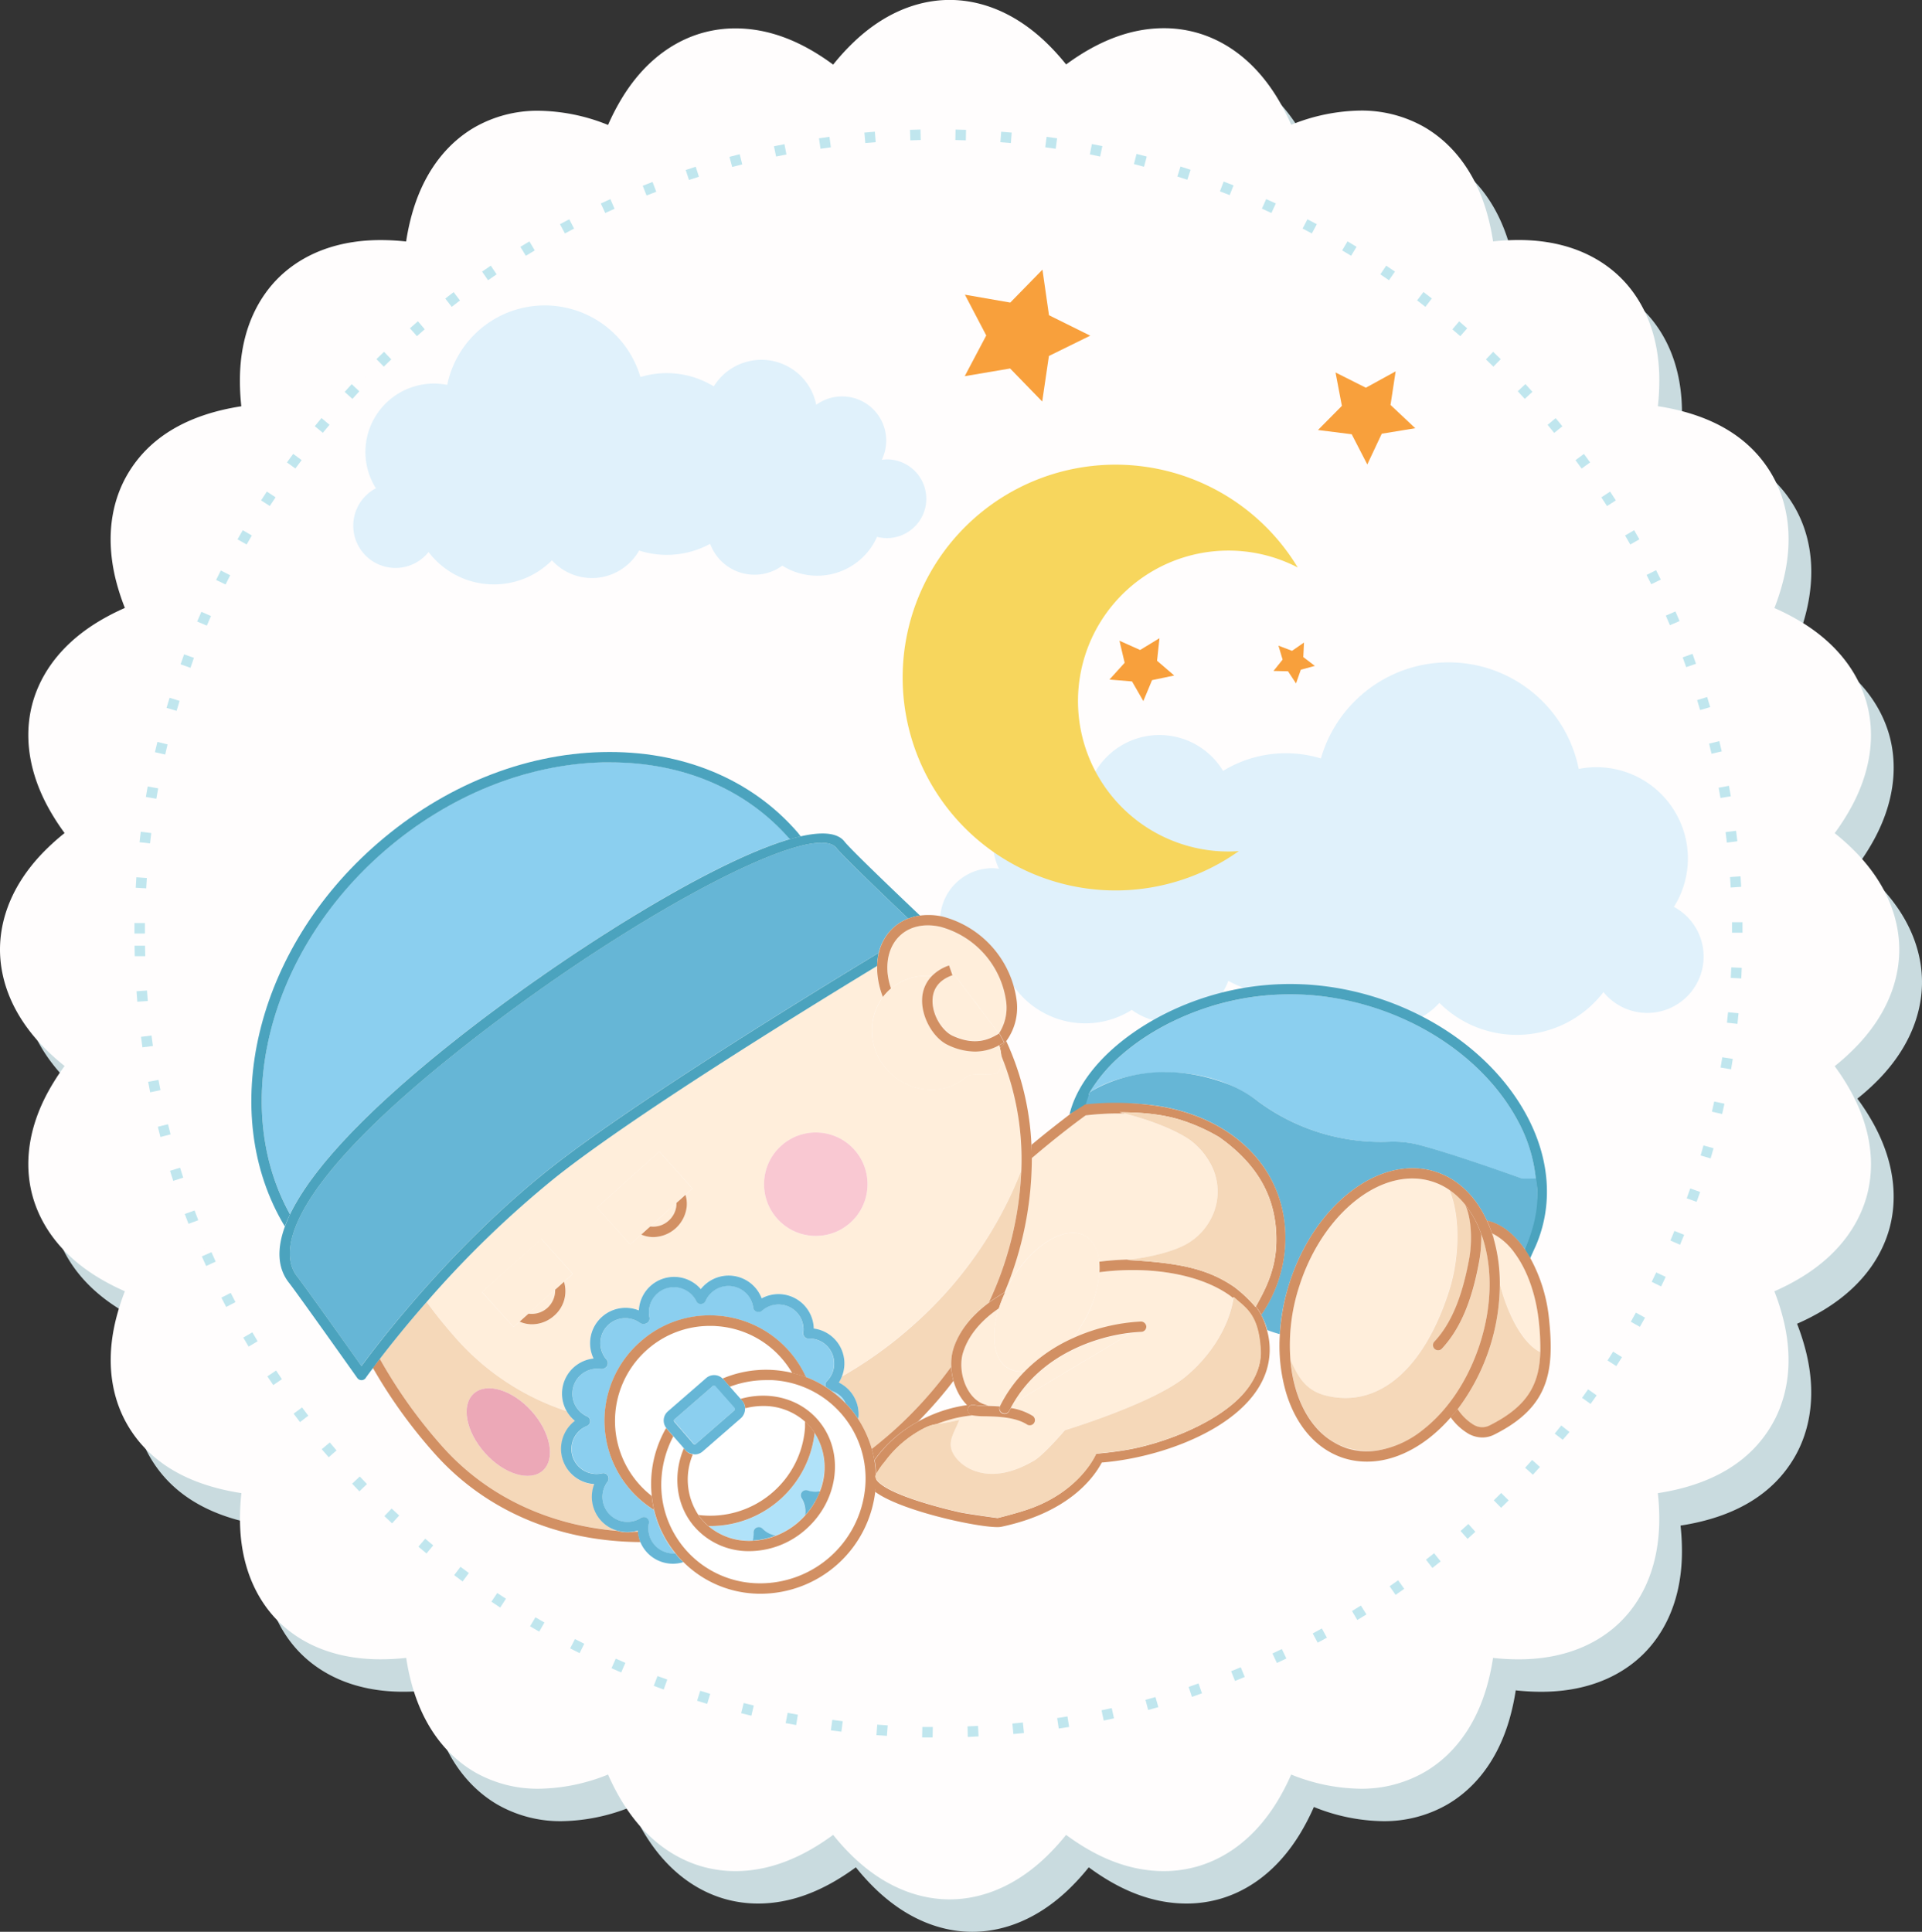 <svg xmlns="http://www.w3.org/2000/svg" viewBox="0 0 549.91 552.71">
  <rect x="0" y="0" width="549.91" height="552.71" fill="#333333" stroke="none"/>
  <defs>
    <style>
      .cls-1 {
        isolation: isolate;
      }

      .cls-2 {
        fill: #c9dbdf;
        mix-blend-mode: multiply;
      }

      .cls-3 {
        fill: #fffdfd;
      }

      .cls-4 {
        fill: #c0e6ee;
      }

      .cls-5 {
        fill: #e0f1fb;
      }

      .cls-6 {
        fill: #f7d65d;
      }

      .cls-7 {
        fill: #f8a03c;
      }

      .cls-8 {
        fill: none;
      }

      .cls-9 {
        fill: #8bcfef;
      }

      .cls-10 {
        fill: #4ba3be;
      }

      .cls-11 {
        fill: #66b6d6;
      }

      .cls-12 {
        fill: #ffeedb;
      }

      .cls-13 {
        fill: #d29063;
      }

      .cls-14 {
        fill: #f5d8b9;
      }

      .cls-15 {
        fill: #eca8b7;
      }

      .cls-16 {
        fill: #f9c8d2;
      }

      .cls-17 {
        fill: #b0e2f9;
      }

      .cls-18 {
        fill: #fff;
      }
    </style>
  </defs>
  <title>badge</title>
  <g class="cls-1">
    <g id="objects">
      <g id="_Group_" data-name="&lt;Group&gt;">
        <path id="_Path_" data-name="&lt;Path&gt;" class="cls-2" d="M663.17,360.39c9.84-10.4,11.91-20.6,11.91-27.33s-2.07-16.92-11.91-27.32a65.38,65.38,0,0,0-6.57-6,65.44,65.44,0,0,0,4.79-7.51c6.81-12.59,6.17-23,4.43-29.48s-6.38-15.81-18.57-23.31a65.43,65.43,0,0,0-7.9-4.11,65.47,65.47,0,0,0,2.68-8.49c3.32-13.93,0-23.79-3.35-29.62C632.52,186.55,621.56,180,606,177.57a65.44,65.44,0,0,0,.39-8.89c-0.39-14.31-6.15-23-10.9-27.74-5-5-14.12-10.92-29.36-10.92a67,67,0,0,0-7.28.41,65.42,65.42,0,0,0-1.92-8.7c-4.09-13.72-11.89-20.61-17.71-24A36.2,36.2,0,0,0,520.87,93a54.5,54.5,0,0,0-19.76,4.06,65.4,65.4,0,0,0-4.1-7.88c-7.5-12.2-16.82-16.83-23.31-18.57a34.8,34.8,0,0,0-9-1.18c-9.27,0-18.53,3.42-28,10.37a65.34,65.34,0,0,0-6-6.55c-10.4-9.84-20.6-11.91-27.32-11.91S386.45,63.42,376,73.26a65.42,65.42,0,0,0-6,6.55c-9.47-7-18.73-10.37-28-10.37a34.81,34.81,0,0,0-9,1.18c-6.5,1.74-15.81,6.38-23.31,18.57a65.41,65.41,0,0,0-4.1,7.88A54.5,54.5,0,0,0,285.87,93a36.2,36.2,0,0,0-18.36,4.74c-5.82,3.36-13.62,10.25-17.71,24a65.39,65.39,0,0,0-1.92,8.69,67,67,0,0,0-7.28-.41c-15.24,0-24.38,5.94-29.36,10.92-4.75,4.75-10.51,13.43-10.9,27.74a65.46,65.46,0,0,0,.39,8.89c-15.56,2.4-26.52,9-32.67,19.64-3.36,5.82-6.67,15.69-3.35,29.62a65.44,65.44,0,0,0,2.68,8.49,65.47,65.47,0,0,0-7.9,4.11c-12.2,7.5-16.83,16.82-18.57,23.31s-2.38,16.88,4.43,29.48a65.44,65.44,0,0,0,4.79,7.51,65.39,65.39,0,0,0-6.57,6c-9.84,10.4-11.91,20.6-11.91,27.32s2.07,16.92,11.91,27.33a65.45,65.45,0,0,0,6.57,6,65.39,65.39,0,0,0-4.79,7.51c-6.81,12.59-6.17,23-4.43,29.48s6.38,15.81,18.57,23.31a65.45,65.45,0,0,0,7.9,4.11,65.47,65.47,0,0,0-2.68,8.49c-3.32,13.93,0,23.8,3.35,29.62,6.15,10.66,17.11,17.24,32.67,19.64a65.45,65.45,0,0,0-.39,8.89c0.4,14.31,6.15,23,10.9,27.74,5,5,14.12,10.92,29.36,10.92a67.08,67.08,0,0,0,7.28-.41,65.41,65.41,0,0,0,1.92,8.7c4.09,13.72,11.89,20.61,17.71,24a36.2,36.2,0,0,0,18.36,4.74,54.5,54.5,0,0,0,19.76-4.06,65.38,65.38,0,0,0,4.1,7.88c7.5,12.2,16.82,16.83,23.31,18.57a34.8,34.8,0,0,0,9,1.18c9.27,0,18.53-3.42,28-10.37a65.42,65.42,0,0,0,6,6.55c10.4,9.84,20.6,11.91,27.32,11.91s16.92-2.07,27.32-11.91a65.35,65.35,0,0,0,6-6.55c9.47,7,18.73,10.37,28,10.37a34.8,34.8,0,0,0,9-1.18c6.5-1.74,15.81-6.38,23.31-18.57a65.37,65.37,0,0,0,4.1-7.88,54.5,54.5,0,0,0,19.76,4.06,36.21,36.21,0,0,0,18.36-4.74c5.82-3.36,13.62-10.25,17.71-24a65.42,65.42,0,0,0,1.92-8.69,67,67,0,0,0,7.28.41c15.24,0,24.38-5.94,29.36-10.92,4.76-4.76,10.51-13.43,10.9-27.74a65.43,65.43,0,0,0-.39-8.89c15.56-2.4,26.52-9,32.67-19.64,3.36-5.82,6.67-15.69,3.35-29.62a65.45,65.45,0,0,0-2.68-8.49,65.45,65.45,0,0,0,7.9-4.11c12.2-7.5,16.83-16.82,18.58-23.31s2.38-16.88-4.43-29.48a65.43,65.43,0,0,0-4.79-7.51A65.42,65.42,0,0,0,663.17,360.39Z" transform="translate(-125.17 -52.06)"/>
        <path id="_Path_2" data-name="&lt;Path&gt;" class="cls-3" d="M656.67,351.09c9.84-10.4,11.91-20.6,11.91-27.33s-2.07-16.92-11.91-27.32a65.4,65.4,0,0,0-6.57-6,65.44,65.44,0,0,0,4.79-7.51c6.81-12.59,6.17-23,4.43-29.48s-6.38-15.81-18.57-23.31a65.45,65.45,0,0,0-7.9-4.11,65.46,65.46,0,0,0,2.68-8.49c3.32-13.93,0-23.79-3.35-29.62-6.16-10.66-17.11-17.24-32.67-19.64a65.44,65.44,0,0,0,.39-8.89c-0.39-14.31-6.15-23-10.9-27.74-5-5-14.12-10.92-29.36-10.92a67,67,0,0,0-7.28.41,65.42,65.42,0,0,0-1.92-8.7c-4.09-13.72-11.89-20.61-17.71-24a36.2,36.2,0,0,0-18.36-4.74,54.5,54.5,0,0,0-19.76,4.06,65.39,65.39,0,0,0-4.1-7.88c-7.5-12.2-16.82-16.83-23.31-18.57a34.79,34.79,0,0,0-9-1.18c-9.27,0-18.53,3.42-28,10.37a65.35,65.35,0,0,0-6-6.55c-10.4-9.84-20.6-11.91-27.32-11.91S379.95,54.12,369.55,64a65.42,65.42,0,0,0-6,6.55c-9.47-7-18.73-10.37-28-10.37a34.81,34.81,0,0,0-9,1.18c-6.5,1.74-15.81,6.38-23.31,18.57a65.41,65.41,0,0,0-4.1,7.88,54.5,54.5,0,0,0-19.76-4.06A36.2,36.2,0,0,0,261,88.46c-5.82,3.36-13.62,10.25-17.71,24a65.39,65.39,0,0,0-1.92,8.7,67,67,0,0,0-7.28-.41c-15.24,0-24.38,5.94-29.36,10.92-4.75,4.75-10.51,13.43-10.9,27.74a65.46,65.46,0,0,0,.39,8.89c-15.56,2.4-26.52,9-32.67,19.64-3.36,5.82-6.67,15.69-3.35,29.62A65.42,65.42,0,0,0,160.9,226a65.49,65.49,0,0,0-7.9,4.11c-12.2,7.5-16.83,16.82-18.57,23.31s-2.38,16.88,4.43,29.48a65.46,65.46,0,0,0,4.79,7.51,65.4,65.4,0,0,0-6.57,6c-9.84,10.4-11.91,20.6-11.91,27.32s2.07,16.92,11.91,27.33a65.45,65.45,0,0,0,6.57,6,65.4,65.4,0,0,0-4.79,7.51c-6.81,12.59-6.17,23-4.43,29.48S140.8,409.9,153,417.4a65.45,65.45,0,0,0,7.9,4.11,65.46,65.46,0,0,0-2.68,8.49c-3.32,13.93,0,23.8,3.35,29.62,6.15,10.66,17.11,17.24,32.67,19.64a65.44,65.44,0,0,0-.39,8.89c0.4,14.31,6.15,23,10.9,27.74,5,5,14.12,10.92,29.36,10.92a67.11,67.11,0,0,0,7.28-.41,65.41,65.41,0,0,0,1.92,8.7c4.09,13.72,11.89,20.61,17.71,24a36.2,36.2,0,0,0,18.36,4.74,54.5,54.5,0,0,0,19.76-4.06,65.38,65.38,0,0,0,4.1,7.88c7.5,12.2,16.82,16.83,23.31,18.57a34.8,34.8,0,0,0,9,1.18c9.27,0,18.53-3.42,28-10.37a65.42,65.42,0,0,0,6,6.55c10.4,9.84,20.6,11.91,27.32,11.91s16.92-2.07,27.32-11.91a65.35,65.35,0,0,0,6-6.55c9.47,7,18.73,10.37,28,10.37a34.8,34.8,0,0,0,9-1.18c6.5-1.74,15.81-6.38,23.31-18.57a65.37,65.37,0,0,0,4.1-7.88,54.5,54.5,0,0,0,19.76,4.06,36.21,36.21,0,0,0,18.36-4.74c5.82-3.36,13.62-10.25,17.71-24a65.42,65.42,0,0,0,1.92-8.69,67,67,0,0,0,7.28.41c15.24,0,24.38-5.94,29.36-10.92,4.76-4.76,10.51-13.43,10.9-27.74a65.43,65.43,0,0,0-.39-8.89c15.56-2.4,26.52-9,32.67-19.64,3.36-5.82,6.67-15.69,3.35-29.62a65.46,65.46,0,0,0-2.68-8.49,65.45,65.45,0,0,0,7.9-4.11c12.2-7.5,16.83-16.82,18.58-23.31s2.38-16.88-4.43-29.48a65.42,65.42,0,0,0-4.79-7.51A65.41,65.41,0,0,0,656.67,351.09Z" transform="translate(-125.17 -52.06)"/>
        <g id="_Group_2" data-name="&lt;Group&gt;">
          <circle id="_Path_3" data-name="&lt;Path&gt;" class="cls-3" cx="268.51" cy="267.08" r="228.54"/>
          <path id="_Compound_Path_" data-name="&lt;Compound Path&gt;" class="cls-4" d="M392,549.17l-3,0,0.06-3,3,0Zm10.06-.14L402,546l3-.13,0.15,3Zm-23.13-.32-3-.21,0.23-3,3,0.21Zm36.18-.52-0.28-3,3-.29,0.31,3Zm-49.21-.67-3-.38,0.4-3,3,0.38Zm62.19-.9-0.45-3,2.94-.46,0.48,3Zm-75.13-1-3-.55,0.56-2.95,2.93,0.54Zm88-1.28-0.62-2.94,2.91-.63,0.65,2.93Zm-100.81-1.39-2.93-.72,0.73-2.91,2.89,0.71Zm113.53-1.65-0.78-2.9,2.87-.79,0.82,2.89Zm-126.17-1.74-2.89-.89,0.9-2.86,2.85,0.88Zm138.69-2-0.95-2.85,2.82-1,1,2.83Zm-151.14-2.1-2.84-1.06,1.07-2.8,2.8,1ZM478.52,533l-1.11-2.79,2.76-1.12,1.14,2.77ZM302.9,530.57l-2.77-1.21,1.22-2.74,2.74,1.2Zm187.61-2.71-1.27-2.72,2.68-1.27,1.3,2.7ZM291,525.05l-2.7-1.37,1.38-2.67,2.66,1.35Zm211.18-3-1.42-2.64,2.61-1.42,1.45,2.63Zm-222.73-3.16-2.62-1.52,1.53-2.58,2.58,1.5Zm234.06-3.33L512,513l2.53-1.57,1.6,2.54ZM268.29,512l-2.52-1.67,1.67-2.49,2.49,1.64Zm256.18-3.62-1.71-2.47,2.44-1.71,1.74,2.44Zm-266.94-3.84-2.42-1.81,1.81-2.39,2.39,1.78ZM535,500.67l-1.84-2.37,2.33-1.84,1.87,2.34ZM247.2,496.53l-2.31-1.94,1.94-2.29,2.29,1.92Zm297.86-4.18-2-2.26,2.23-2,2,2.23Q546.21,491.35,545.07,492.35Zm-307.71-4.44-2.2-2.07,2.07-2.17,2.17,2Zm317.31-4.45-2.1-2.14,2.12-2.1,2.13,2.12ZM228,478.75l-2.08-2.19,2.19-2.05,2.05,2.16ZM563.75,474l-2.22-2q1-1.1,2-2.22l2.24,2Zm-344.53-5q-1-1.14-2-2.3l2.3-1.93q1,1.14,1.93,2.27Zm353.07-5L570,462.24q0.94-1.16,1.87-2.33l2.35,1.86ZM211,458.94q-0.92-1.2-1.82-2.41l2.41-1.79q0.89,1.19,1.79,2.37Zm369.27-5.19L577.82,452q0.87-1.21,1.73-2.43l2.45,1.73Q581.13,452.52,580.25,453.74Zm-376.92-5.4q-0.85-1.25-1.68-2.5l2.5-1.66q0.82,1.24,1.66,2.47Zm384.29-5.42-2.53-1.62q0.8-1.26,1.59-2.53l2.55,1.58Q588.43,441.64,587.61,442.92Zm-391.33-5.58q-0.77-1.29-1.53-2.59l2.59-1.51q0.75,1.28,1.51,2.56Zm398.07-5.65-2.62-1.47q0.73-1.3,1.45-2.61l2.63,1.44Q595.1,430.37,594.35,431.69ZM189.89,426q-0.7-1.33-1.38-2.67l2.67-1.36q0.67,1.32,1.36,2.64Zm410.55-5.87-2.7-1.32q0.66-1.34,1.3-2.69l2.71,1.28Q601.11,418.73,600.45,420.09Zm-416.29-5.85q-0.62-1.37-1.23-2.75l2.75-1.21q0.6,1.36,1.21,2.71Zm421.71-6.08L603.1,407q0.58-1.38,1.14-2.76l2.78,1.12Q606.45,406.76,605.87,408.15ZM179.1,402.21q-0.54-1.41-1.07-2.82l2.81-1q0.52,1.4,1.06,2.79Zm431.5-6.29-2.83-1q0.5-1.41,1-2.83l2.84,1Q611.1,394.49,610.59,395.92Zm-435.87-6q-0.46-1.44-.91-2.88l2.87-.88q0.44,1.43.9,2.84Zm439.89-6.42-2.88-.84q0.42-1.43.81-2.87l2.89,0.8Q615,382,614.61,383.46Zm-443.55-6.13q-0.38-1.46-.74-2.93l2.91-.72q0.36,1.45.73,2.89ZM617.9,370.8l-2.92-.67q0.33-1.45.65-2.91l2.93,0.63Q618.23,369.32,617.9,370.8Zm-449.77-6.22q-0.3-1.48-.57-3l2.95-.55q0.27,1.47.57,2.93ZM620.46,358l-3-.5q0.25-1.47.48-2.94l3,0.46Q620.71,356.48,620.46,358Zm-454.54-6.29q-0.21-1.49-.4-3l3-.38q0.19,1.48.4,3ZM622.28,345l-3-.33q0.17-1.48.31-3l3,0.29Q622.45,343.52,622.28,345Zm-457.82-6.33q-0.13-1.5-.23-3l3-.21q0.11,1.49.23,3ZM623.37,332l-3-.16q0.08-1.49.14-3l3,0.13Q623.45,330.48,623.37,332Zm-459.64-6.36q0-1.5-.06-3l3,0q0,1.49.06,3Zm2.91-6.49h-3q0-1.51,0-3l3,0Q166.64,317.65,166.64,319.14Zm457.08-.23h-3q0-1.49,0-3l3,0Q623.72,317.4,623.72,318.91ZM167,306.23l-3-.17q0.09-1.51.19-3l3,0.21Q167.08,304.74,167,306.23ZM620.35,306q-0.08-1.49-.19-3l3-.21q0.11,1.5.19,3ZM168.09,293.37l-3-.34q0.17-1.5.36-3l3,0.38Q168.25,291.89,168.09,293.37Zm451.16-.23q-0.17-1.48-.36-3l3-.38q0.19,1.5.36,3ZM169.9,280.59l-3-.51q0.25-1.49.53-3l3,0.54Q170.15,279.12,169.9,280.59Zm447.52-.22q-0.25-1.47-.52-2.93l2.95-.55q0.28,1.48.53,3Zm-445-12.43-2.92-.67q0.34-1.47.7-2.94l2.91,0.71Q172.77,266.48,172.44,267.93Zm442.44-.22q-0.34-1.45-.69-2.9l2.91-.72q0.36,1.47.7,2.94ZM175.7,255.44l-2.88-.84q0.42-1.45.87-2.89l2.87,0.88Q176.11,254,175.7,255.44Zm435.9-.22q-0.42-1.43-.86-2.85l2.87-.88q0.44,1.44.87,2.89ZM179.67,243.13l-2.83-1q0.51-1.43,1-2.85l2.81,1Q180.18,241.72,179.67,243.13Zm427.94-.19q-0.5-1.4-1-2.8l2.81-1q0.52,1.42,1,2.84ZM184.35,231.06l-2.76-1.17q0.59-1.4,1.19-2.78l2.75,1.2Q184.93,229.69,184.35,231.06Zm418.6-.13q-0.58-1.37-1.17-2.73l2.75-1.2q0.6,1.38,1.19,2.76ZM189.72,219.29L187,218q0.67-1.36,1.35-2.71l2.68,1.36Q190.37,217.95,189.72,219.29Zm407.89-.07q-0.65-1.33-1.33-2.66L599,215.2q0.68,1.34,1.34,2.69ZM195.74,207.85l-2.61-1.47q0.74-1.32,1.5-2.62l2.59,1.51Q196.47,206.55,195.74,207.85Zm395.87,0q-0.73-1.29-1.48-2.58l2.59-1.51q0.76,1.3,1.5,2.61Zm-6.65-11q-0.8-1.25-1.62-2.49l2.5-1.65q0.83,1.26,1.64,2.52Zm-382.56,0-2.53-1.62q0.82-1.27,1.65-2.53l2.5,1.65Q203.21,195.51,202.4,196.77ZM577.7,186.12q-0.87-1.21-1.76-2.4l2.41-1.79q0.9,1.21,1.78,2.43Zm-368,0-2.43-1.76q0.89-1.22,1.79-2.44l2.41,1.79Q210.56,184.88,209.69,186.09Zm360.15-10.2-1.89-2.3,2.3-1.92q1,1.16,1.92,2.33Zm-352.28,0L215.23,174q1-1.17,1.92-2.33l2.3,1.93Q218.5,174.69,217.56,175.85Zm343.85-9.73q-1-1.1-2-2.19l2.19-2.05q1,1.1,2,2.22Zm-335.42,0-2.21-2,2-2.22,2.19,2.05Zm326.45-9.23-2.14-2.07,2.07-2.17,2.17,2.1Zm-317.47,0-2.1-2.15,2.17-2.1,2.07,2.17Zm308-8.72-2.26-1.95,1.94-2.29,2.29,2Zm-298.52,0-2-2.26,2.29-2,1.94,2.29ZM533,139.85L530.63,138l1.81-2.39,2.4,1.84Zm-278.59,0-1.84-2.37,2.39-1.84,1.81,2.39Zm268.17-7.61-2.47-1.68,1.67-2.49,2.5,1.7Zm-257.77,0-1.71-2.47,2.49-1.7,1.67,2.49Zm10.81-7-1.56-2.56,2.58-1.55,1.53,2.58Zm236.12,0-2.56-1.54,1.53-2.58,2.59,1.56Zm-224.94-6.39-1.41-2.65,2.66-1.4,1.38,2.66Zm213.71,0-2.64-1.39,1.38-2.66,2.68,1.41ZM298.33,113l-1.26-2.72,2.74-1.25L301,111.8Zm190.61,0-2.72-1.24,1.22-2.74,2.76,1.25Zm-178.78-5-1.1-2.79,2.81-1.09,1.07,2.8ZM477,107.89l-2.79-1.08,1.06-2.8,2.83,1.09ZM322.3,103.55l-0.94-2.85,2.87-.93,0.91,2.86Zm142.58-.06-2.85-.92,0.9-2.86,2.89,0.93ZM334.66,99.84l-0.78-2.9,2.92-.76,0.74,2.91Zm117.83-.06L449.61,99l0.74-2.91,2.92,0.76ZM347.22,96.85l-0.61-2.94,3-.6,0.57,2.95Zm92.71,0L437,96.23l0.57-2.95,3,0.59Zm-80-2.22-0.44-3,3-.42,0.4,3Zm67.29,0-3-.42,0.4-3,3,0.42ZM372.75,93l-0.27-3,3-.26,0.24,3Zm41.65,0-3-.25,0.23-3,3,0.25Zm-28.77-.79-0.1-3,3-.09,0.07,3Zm15.88,0-3-.08,0.06-3,3,0.08Z" transform="translate(-125.17 -52.06)"/>
        </g>
        <g id="_Group_3" data-name="&lt;Group&gt;">
          <path id="_Path_4" data-name="&lt;Path&gt;" class="cls-5" d="M409,300.46a15.11,15.11,0,0,1,2,.16,16.83,16.83,0,0,1,25-21,21.28,21.28,0,0,1,39.1-7,34.51,34.51,0,0,1,28-3.56,38,38,0,0,1,73.77,3,26.16,26.16,0,0,1,31.23,25.68,26.06,26.06,0,0,1-4,13.79,16.13,16.13,0,1,1-20.15,24.38A31.31,31.31,0,0,1,537,339a20.65,20.65,0,0,1-33.26-3.74,34.7,34.7,0,0,1-27.14-2.56A18,18,0,0,1,449,341a25,25,0,0,1-36.18-11A15,15,0,1,1,409,300.46Z" transform="translate(-125.17 -52.06)"/>
          <path id="_Path_5" data-name="&lt;Path&gt;" class="cls-5" d="M379,183.5a11.4,11.4,0,0,0-1.54.12,12.62,12.62,0,0,0-18.75-15.74,16,16,0,0,0-29.31-5.27,25.87,25.87,0,0,0-21-2.67,28.51,28.51,0,0,0-55.28,2.24,19.6,19.6,0,0,0-23.4,19.25,19.49,19.49,0,0,0,3,10.33A12.09,12.09,0,1,0,247.79,210a23.47,23.47,0,0,0,35.3,2.38,15.48,15.48,0,0,0,24.93-2.8,26,26,0,0,0,20.34-1.92A13.51,13.51,0,0,0,349,213.9a18.75,18.75,0,0,0,27.11-8.24A11.26,11.26,0,1,0,379,183.5Z" transform="translate(-125.17 -52.06)"/>
          <path id="_Path_6" data-name="&lt;Path&gt;" class="cls-6" d="M476.64,295.69a43.05,43.05,0,1,1,19.84-81.26,60.91,60.91,0,1,0-16.86,81.14C478.63,295.65,477.64,295.69,476.64,295.69Z" transform="translate(-125.17 -52.06)"/>
          <polygon id="_Path_7" data-name="&lt;Path&gt;" class="cls-7" points="298.19 114.88 289.01 105.43 276.02 107.63 282.18 95.98 276.07 84.31 289.05 86.57 298.26 77.15 300.13 90.19 311.93 96.04 300.11 101.85 298.19 114.88"/>
          <polygon id="_Path_8" data-name="&lt;Path&gt;" class="cls-7" points="404.93 122.52 395.34 124.09 391.2 132.89 386.74 124.25 377.09 123.03 383.93 116.12 382.11 106.57 390.79 110.93 399.31 106.25 397.85 115.86 404.93 122.52"/>
          <polygon id="_Path_9" data-name="&lt;Path&gt;" class="cls-7" points="327.12 200.59 323.89 194.97 317.43 194.43 321.78 189.63 320.29 183.32 326.2 185.97 331.74 182.6 331.05 189.05 335.96 193.27 329.62 194.6 327.12 200.59"/>
          <polygon id="_Path_10" data-name="&lt;Path&gt;" class="cls-7" points="373.09 183.84 372.89 188 376.2 190.52 372.18 191.62 370.81 195.54 368.52 192.06 364.36 191.97 366.97 188.72 365.78 184.73 369.67 186.21 373.09 183.84"/>
        </g>
        <g id="_Group_4" data-name="&lt;Group&gt;">
          <path id="_Path_11" data-name="&lt;Path&gt;" class="cls-8" d="M387.8,458.82a40.35,40.35,0,0,1,14-4.71,14.56,14.56,0,0,1-3-4.49c-0.89-.07-1.77-0.15-2.61-0.25A120.07,120.07,0,0,1,387.8,458.82Z" transform="translate(-125.17 -52.06)"/>
          <path id="_Path_12" data-name="&lt;Path&gt;" class="cls-8" d="M375.33,469.82v0l0-.06Z" transform="translate(-125.17 -52.06)"/>
          <path id="_Path_13" data-name="&lt;Path&gt;" class="cls-8" d="M358.2,481.91l0.08-.14h-0.11S358.19,481.87,358.2,481.91Z" transform="translate(-125.17 -52.06)"/>
          <path id="_Path_14" data-name="&lt;Path&gt;" class="cls-9" d="M507,337.61a76.78,76.78,0,0,0-12.7-1.06c-20.66,0-38,8.41-48.28,17.39a43.9,43.9,0,0,0-9.11,10.71c7.82-5.68,25.71-8.46,40-2.26a39.86,39.86,0,0,1,8.11,4.7,59,59,0,0,0,37.79,11.66,29.71,29.71,0,0,1,8.73,1c8.93,2.36,29.93,9.81,33.2,11a43.9,43.9,0,0,0-5.43-18.27C549.7,354.75,529.66,341.4,507,337.61Z" transform="translate(-125.17 -52.06)"/>
          <path id="_Path_15" data-name="&lt;Path&gt;" class="cls-10" d="M436.91,368.08c0-.1,0,0.09,0,0,0.53-1.61-.64-2.07,0-3.43A43.9,43.9,0,0,1,446,353.94c10.27-9,27.62-17.39,48.28-17.39a76.78,76.78,0,0,1,12.7,1.06c22.66,3.8,42.7,17.14,52.3,34.83a43.9,43.9,0,0,1,5.43,18.27c0.28,0.1,1.16,7.77-3.32,18.79,0.26,0.42,1.32,2.12,1.57,2.56,0.52-1.09,1-2.23,1.57-3.44,5.1-11.7,4.15-25.05-2.65-37.59-10-18.47-30.87-32.39-54.41-36.33-27.22-4.55-50.59,5.81-63.42,17-6.9,6-11.36,12.79-12.87,19.2C432,370.32,436.4,368.46,436.91,368.08Z" transform="translate(-125.17 -52.06)"/>
          <path id="_Path_16" data-name="&lt;Path&gt;" class="cls-11" d="M494.12,419.1c7.25-22.59,26-36.83,41.79-31.78,6.39,2.05,11.47,7,14.69,14,3.74,0.82,7.32,3.41,10.38,7.58a3.34,3.34,0,0,1,.44.59c5.4-11.86,3.2-20.25,3.2-20.25s-3.72.1-4,0c-3.27-1.17-20.15-7.16-29.08-9.52a29.71,29.71,0,0,0-8.73-1A59,59,0,0,1,485,367.09a34,34,0,0,0-8.11-4.7c-23.8-9.26-40,2.26-40,2.26l-1.28,4.08a66.08,66.08,0,0,1,22.38,0c21.21,3.91,34.92,18.57,34.92,37.36A38.68,38.68,0,0,1,486,428.25a20.34,20.34,0,0,1,1.78,4.37c1.12,0.43,2.31.82,3.55,1.16A60,60,0,0,1,494.12,419.1Z" transform="translate(-125.17 -52.06)"/>
          <path id="_Path_17" data-name="&lt;Path&gt;" class="cls-12" d="M465.53,407.5A17.64,17.64,0,0,0,473,397.26a16.61,16.61,0,0,0-1.71-12.54,20.52,20.52,0,0,0-5.6-6.41c-5.5-3.88-14.78-6.64-18.74-7.64a78.63,78.63,0,0,0-11.22.53c-3.81,2.76-9.48,7.15-15.4,12.23a99.05,99.05,0,0,1-7.81,38.44l0.24-.13c0.49-1,1-2.09,1.64-3.13,6.11-10.44,15.66-16.21,21.33-12.89,2.3,1.34,3.58,4,3.92,7.33a76.41,76.41,0,0,1,9.08-.64C454.1,411.71,461.26,410.23,465.53,407.5Z" transform="translate(-125.17 -52.06)"/>
          <path id="_Path_18" data-name="&lt;Path&gt;" class="cls-13" d="M420.38,383.42c5.92-5.08,11.59-9.47,15.4-12.23a78.63,78.63,0,0,1,11.22-.53c-0.66-.17-1.19-0.29-1.51-0.36,6,0,12.52.49,18.22,2.42A53.13,53.13,0,0,1,474,377.41c12.62,8.92,16.73,19.37,16.33,30.76-0.3,8.33-4.1,14.45-5.81,17.67a21.35,21.35,0,0,1,1.53,2.41,38.68,38.68,0,0,0,6.89-22.12c0-18.79-13.71-33.45-34.92-37.36a80.7,80.7,0,0,0-22.38-.72h0c-0.14.1-3.64,2.26-4.42,2.86-2.59,2-6.52,5-10.93,8.71Q420.37,381.51,420.38,383.42Z" transform="translate(-125.17 -52.06)"/>
          <path id="_Compound_Path_2" data-name="&lt;Compound Path&gt;" class="cls-12" d="M417.38,387a78.66,78.66,0,0,0-5.72-32.91,8,8,0,0,1-.66,4.45c-0.86,1.69-7.71.2-9.22,1.51-6.6,5.76-16.85,4.83-22.89-2.09a16.45,16.45,0,0,1-1.13-20.64,24.16,24.16,0,0,1-1.59-6.7,20.67,20.67,0,0,1-.06-2.21c-24,14.58-70.32,43.26-92,60.5a291.52,291.52,0,0,0-36.87,35.63c2.85,3.89,5.81,7.55,8.83,10.91a72.45,72.45,0,0,0,31.23,20.32,10.11,10.11,0,0,1,7.73-15,10.09,10.09,0,0,1,2.45-12.09,10.16,10.16,0,0,1,10.42-1.73,10.14,10.14,0,0,1,3.47-7.11,10.11,10.11,0,0,1,14.26,1l0,0a10.18,10.18,0,0,1,1.34-1.4,10.11,10.11,0,0,1,14.25,1,10.17,10.17,0,0,1,1.82,3.05A10.1,10.1,0,0,1,358,432.17,10.07,10.07,0,0,1,366,445.87a119.05,119.05,0,0,0,20.75-15A114.71,114.71,0,0,0,417.38,387ZM283.79,428.49A9.58,9.58,0,0,1,277.4,431a8.56,8.56,0,0,1-3.58-.79l-1.73,1.55-9-10,17-15.22,9,10-2.49,2.23A9.25,9.25,0,0,1,283.79,428.49Zm37.85-31.15a9.75,9.75,0,0,1-9.57,8.65,8.59,8.59,0,0,1-3.46-.73l-3.16,2.83L296,397.55l17.82-16,9.48,10.56-2,1.79A8.55,8.55,0,0,1,321.63,397.34Zm46.84,4.55A14.8,14.8,0,1,1,369.6,381,14.8,14.8,0,0,1,368.47,401.89Z" transform="translate(-125.17 -52.06)"/>
          <path id="_Path_19" data-name="&lt;Path&gt;" class="cls-14" d="M397.33,443.08a14.82,14.82,0,0,1,.59-5.05c1.59-5,5-9.43,10.14-13.24A98,98,0,0,0,417.38,387a114.71,114.71,0,0,1-30.58,43.9,119.05,119.05,0,0,1-20.75,15,10,10,0,0,1-.86,1.75,10.11,10.11,0,0,1,5.62,9.78c0,0.22-.08.43-0.11,0.65a30.76,30.76,0,0,1,3.92,8.57c2.06-1.62,4.09-3.29,6.06-5.06A117.32,117.32,0,0,0,397.33,443.08Z" transform="translate(-125.17 -52.06)"/>
          <path id="_Path_20" data-name="&lt;Path&gt;" class="cls-14" d="M307.73,490a10,10,0,0,1-1.23.29l1.27,0C307.76,490.21,307.73,490.1,307.73,490Z" transform="translate(-125.17 -52.06)"/>
          <path id="_Compound_Path_3" data-name="&lt;Compound Path&gt;" class="cls-14" d="M256.07,435.47c-3-3.36-6-7-8.83-10.91-5.81,6.63-10.37,12.35-13.37,16.26A141.8,141.8,0,0,0,252,466.23C264.53,480.15,282,488.4,301.81,490a10,10,0,0,1-4.76-3,10.14,10.14,0,0,1-1.8-10.25,10.1,10.1,0,0,1-6-17.72c0.15-.13.31-0.26,0.47-0.38a10.52,10.52,0,0,1-1.22-1.19,10.26,10.26,0,0,1-1.16-1.64A72.45,72.45,0,0,1,256.07,435.47Zm21.21,20.32c5.46,6.08,6.9,13.7,3.21,17s-11.1,1.06-16.56-5-6.9-13.7-3.21-17S271.82,449.71,277.28,455.79Z" transform="translate(-125.17 -52.06)"/>
          <path id="_Path_21" data-name="&lt;Path&gt;" class="cls-13" d="M411.26,351.88a15,15,0,0,1,.4,2.23A78.66,78.66,0,0,1,417.38,387a98,98,0,0,1-9.31,37.77,45.62,45.62,0,0,1,4.51-2.93,99.05,99.05,0,0,0,7.81-38.44q0-1.91-.11-3.8a79.22,79.22,0,0,0-7.22-29.7A13.43,13.43,0,0,1,411.26,351.88Z" transform="translate(-125.17 -52.06)"/>
          <path id="_Path_22" data-name="&lt;Path&gt;" class="cls-13" d="M387.8,458.82a120.07,120.07,0,0,0,8.44-9.45c0.59-.73,1.15-1.48,1.72-2.22a18.1,18.1,0,0,1-.63-4.06,117.32,117.32,0,0,1-16.67,18.48c-2,1.77-4,3.44-6.06,5.06a31,31,0,0,1,.72,3.2l0,0A36.74,36.74,0,0,1,387.8,458.82Z" transform="translate(-125.17 -52.06)"/>
          <path id="_Path_23" data-name="&lt;Path&gt;" class="cls-13" d="M307.77,490.32l-1.27,0a10.19,10.19,0,0,1-4.69-.26C282,488.4,264.53,480.15,252,466.23a141.8,141.8,0,0,1-18.16-25.41c-0.75,1-1.4,1.84-2,2.58a144.83,144.83,0,0,0,17.91,24.8c14.46,16.11,35.17,24.92,58.66,25.07A10,10,0,0,1,307.77,490.32Z" transform="translate(-125.17 -52.06)"/>
          <path id="_Path_24" data-name="&lt;Path&gt;" class="cls-12" d="M281.81,426.29A6.51,6.51,0,0,0,284,421l-7.69,6.91A6.51,6.51,0,0,0,281.81,426.29Z" transform="translate(-125.17 -52.06)"/>
          <path id="_Path_25" data-name="&lt;Path&gt;" class="cls-13" d="M284,421a6.7,6.7,0,0,1-7.69,6.91l-2.52,2.26a8.56,8.56,0,0,0,3.58.79,9.58,9.58,0,0,0,6.39-2.49,9.25,9.25,0,0,0,2.77-9.73Z" transform="translate(-125.17 -52.06)"/>
          <polygon id="_Path_26" data-name="&lt;Path&gt;" class="cls-12" points="154.86 354.43 137.91 369.65 146.92 379.69 148.65 378.14 151.17 375.88 158.86 368.97 161.39 366.71 163.88 364.47 154.86 354.43"/>
          <path id="_Path_27" data-name="&lt;Path&gt;" class="cls-12" d="M316.48,401.3a6.61,6.61,0,0,0,2.21-4.25,5.82,5.82,0,0,0,0-.84L311.17,403A6.51,6.51,0,0,0,316.48,401.3Z" transform="translate(-125.17 -52.06)"/>
          <path id="_Path_28" data-name="&lt;Path&gt;" class="cls-13" d="M318.69,396.21a5.82,5.82,0,0,1,0,.84,6.61,6.61,0,0,1-2.21,4.25,6.51,6.51,0,0,1-5.3,1.66l-2.57,2.31a8.59,8.59,0,0,0,3.46.73,9.75,9.75,0,0,0,9.57-8.65,8.55,8.55,0,0,0-.35-3.45Z" transform="translate(-125.17 -52.06)"/>
          <polygon id="_Path_29" data-name="&lt;Path&gt;" class="cls-12" points="188.63 329.49 170.8 345.49 180.28 356.05 183.44 353.21 186.01 350.9 193.52 344.16 196.11 341.83 198.1 340.05 188.63 329.49"/>
          <ellipse id="_Path_30" data-name="&lt;Path&gt;" class="cls-15" cx="270.6" cy="461.78" rx="8.97" ry="14.8" transform="translate(-364.4 246.83) rotate(-41.91)"/>
          <circle id="_Path_31" data-name="&lt;Path&gt;" class="cls-16" cx="358.58" cy="390.87" r="14.8" transform="translate(-294.53 287.45) rotate(-41.91)"/>
          <path id="_Path_32" data-name="&lt;Path&gt;" class="cls-12" d="M431.89,435.13a53.75,53.75,0,0,1,19.69-4.86,1.54,1.54,0,0,1,1.53,1.43,1.48,1.48,0,0,1-1.43,1.53c-0.89,0-1.87.11-2.89,0.22l-33.7,20.16c-0.23.4-.46,0.8-0.68,1.22a17,17,0,0,1,6.26,2.27,1.48,1.48,0,0,1-1.61,2.48c-3.39-2.19-8.61-2.31-12.06-2.38a21.36,21.36,0,0,1-3.42-.23A36.94,36.94,0,0,0,393,459.51a51.76,51.76,0,0,0,6.57-1.19c-1.44,3.86-3.69,6.6-1.47,10.07s6.66,5.37,10.88,5.36,8.29-1.63,11.94-3.75c2.94-1.71,8.87-8.72,8.87-8.72s25-7.57,34.33-15.17c6.86-5.57,12.56-13.92,13.89-22.66-0.4-.31-0.79-0.63-1.22-0.93-8.68-6-22.85-8.32-37.09-6.47A33.56,33.56,0,0,1,435,430.63,39.42,39.42,0,0,1,431.89,435.13Z" transform="translate(-125.17 -52.06)"/>
          <path id="_Path_33" data-name="&lt;Path&gt;" class="cls-12" d="M400.75,438.93c-1.67,5.24.81,13.15,6.08,14.92l1.19,0.4c1,0,2.09.07,3.24,0.16a38.68,38.68,0,0,1,7.23-10,7.49,7.49,0,0,1-4.84-.85c-4.26-2.5-5.11-9.43-2.67-17.15C405.76,430,402.26,434.19,400.75,438.93Z" transform="translate(-125.17 -52.06)"/>
          <path id="_Path_34" data-name="&lt;Path&gt;" class="cls-13" d="M486,428.25a21.35,21.35,0,0,0-1.53-2.41l-0.09.17a39.19,39.19,0,0,0-6-5.67c-7.56-5.22-15.65-7-30.76-7.78l1.09-.14a76.41,76.41,0,0,0-9.08.64,19.1,19.1,0,0,1,.06,3c14.24-1.85,28.41.44,37.09,6.47,0.43,0.3.82,0.62,1.22,0.93,0-.1,0-0.2.06-0.29,3.53,3.22,7.16,4.84,7.76,15.22,0.29,5-2.28,9.72-5.74,13.3-7.29,7.56-21.08,13-31.39,15-4.8.92-9.93,1.31-9.93,1.31s-4.59,11.19-20.41,16.23c-3.52,1.12-7.76,2.17-7.76,2.17s-8.47-1.13-10.88-1.66c-3.13-.7-21.68-5.06-24-9.67,0,0.95,0,1.9-.1,2.86,0,0.3-.09.59-0.12,0.89,7.08,5.38,28.75,10.16,35,10.16a6.07,6.07,0,0,0,1.18-.09c18.9-4,26.23-13.66,28.74-18.38,20.39-1.64,49.22-13.24,48-33.55a20.9,20.9,0,0,0-.74-4.32A20.34,20.34,0,0,0,486,428.25Z" transform="translate(-125.17 -52.06)"/>
          <path id="_Path_35" data-name="&lt;Path&gt;" class="cls-13" d="M389.89,460.55a11.46,11.46,0,0,1,3.15-1A36.94,36.94,0,0,1,403.59,457a3.78,3.78,0,0,1-.62-0.17,1.46,1.46,0,0,1-.82-1.9,1.49,1.49,0,0,1,1.91-.85,18.15,18.15,0,0,0,3,.19l0.95,0-1.19-.4c-5.28-1.77-7.76-9.69-6.08-14.92,1.51-4.74,5-9,10.23-12.56a36.9,36.9,0,0,1,1.84-4.63l-0.24.13a45.62,45.62,0,0,0-4.51,2.93C403,428.6,399.52,433,397.93,438a14.82,14.82,0,0,0-.59,5.05,18.1,18.1,0,0,0,.63,4.06,17.65,17.65,0,0,0,.89,2.48,14.56,14.56,0,0,0,3,4.49,40.35,40.35,0,0,0-14,4.71,36.74,36.74,0,0,0-12.43,11l0,0.06a31.61,31.61,0,0,1,.43,4.09,21,21,0,0,1,2.53-3.66A32.13,32.13,0,0,1,389.89,460.55Z" transform="translate(-125.17 -52.06)"/>
          <path id="_Path_36" data-name="&lt;Path&gt;" class="cls-9" d="M361.7,447.25a7.16,7.16,0,0,0,.36-9.75,7,7,0,0,0-5.59-2.46,1.37,1.37,0,0,1-1.14-.49,1.48,1.48,0,0,1-.37-1.18A7.14,7.14,0,0,0,343.2,427a1.56,1.56,0,0,1-1.52.29,1.47,1.47,0,0,1-1-1.16,7.15,7.15,0,0,0-13.62-1.94,1.48,1.48,0,0,1-1.32.88,1.35,1.35,0,0,1-1.36-.82,7.28,7.28,0,0,0-1-1.5,7.1,7.1,0,0,0-4.89-2.45,7,7,0,0,0-5.19,1.73A7.16,7.16,0,0,0,311,429a1.48,1.48,0,0,1-.68,1.57,1.89,1.89,0,0,1-1.9.07,7.17,7.17,0,0,0-9,.3,7.15,7.15,0,0,0-.72,10.08,1.59,1.59,0,0,1,.25,1.72,1.92,1.92,0,0,1-1.69,1,7.15,7.15,0,0,0-4.11,13.57,1.48,1.48,0,0,1,0,2.71,7.15,7.15,0,0,0-2.67,11.29,7.15,7.15,0,0,0,7,2.27,1.45,1.45,0,0,1,1.66.78A1.57,1.57,0,0,1,299,476a7.15,7.15,0,0,0,9.55,10.36,1.48,1.48,0,0,1,2.25,1.54,7.15,7.15,0,0,0,6.48,8.62,6.9,6.9,0,0,0,1.09,0,30.82,30.82,0,0,1-6.09-12.42,30.11,30.11,0,0,1-3.74-48.29h0a30.15,30.15,0,0,1,42.54,3,30.25,30.25,0,0,1,4.65,7.23,30.83,30.83,0,0,1,5.68,2.86,1.42,1.42,0,0,1-.12-0.2A1.49,1.49,0,0,1,361.7,447.25Z" transform="translate(-125.17 -52.06)"/>
          <path id="_Path_37" data-name="&lt;Path&gt;" class="cls-17" d="M348.08,481.34a30,30,0,0,1-19.74,7.36l-0.46,0a18,18,0,0,0,12.61,4.14,7.14,7.14,0,0,0,.28-2.28,1.48,1.48,0,0,1,.88-1.43,1.46,1.46,0,0,1,1.65.31,7.07,7.07,0,0,0,3.78,2,22.13,22.13,0,0,0,6.49-3.91,22.54,22.54,0,0,0,1.86-1.84,7.1,7.1,0,0,0-1-5,1.48,1.48,0,0,1,1.72-2.18,7.11,7.11,0,0,0,3.52.24A18.46,18.46,0,0,0,358.25,462,29.92,29.92,0,0,1,348.08,481.34Z" transform="translate(-125.17 -52.06)"/>
          <path id="_Path_38" data-name="&lt;Path&gt;" class="cls-17" d="M363,450a31.07,31.07,0,0,1,4.1,3.61,7.14,7.14,0,0,0-1-1.61A7.06,7.06,0,0,0,363,450Z" transform="translate(-125.17 -52.06)"/>
          <path id="_Path_39" data-name="&lt;Path&gt;" class="cls-11" d="M319.07,497.35c-0.24-.28-0.44-0.57-0.67-0.86a6.9,6.9,0,0,1-1.09,0,7.15,7.15,0,0,1-6.48-8.62,1.48,1.48,0,0,0-2.25-1.54A7.15,7.15,0,0,1,299,476a1.57,1.57,0,0,0,.12-1.62,1.45,1.45,0,0,0-1.66-.78,7.15,7.15,0,0,1-6.33-12.36,7.05,7.05,0,0,1,2-1.21,1.48,1.48,0,0,0,0-2.71,7.18,7.18,0,0,1-2.45-1.83,7.15,7.15,0,0,1,6.56-11.74,1.92,1.92,0,0,0,1.69-1,1.59,1.59,0,0,0-.25-1.72,7.15,7.15,0,0,1,9.72-10.38,1.89,1.89,0,0,0,1.9-.07A1.48,1.48,0,0,0,311,429a7.16,7.16,0,0,1,2.3-6.9,7,7,0,0,1,5.19-1.73,7.1,7.1,0,0,1,4.89,2.45,7.28,7.28,0,0,1,1,1.5,1.35,1.35,0,0,0,1.36.82,1.48,1.48,0,0,0,1.32-.88,7.08,7.08,0,0,1,1.86-2.51,7.14,7.14,0,0,1,11.76,4.45,1.47,1.47,0,0,0,1,1.16,1.56,1.56,0,0,0,1.52-.29A7.14,7.14,0,0,1,355,433.37a1.48,1.48,0,0,0,.37,1.18,1.37,1.37,0,0,0,1.14.49,7,7,0,0,1,5.59,2.46,7.16,7.16,0,0,1-.36,9.75,1.49,1.49,0,0,0-.38,1.45,1.42,1.42,0,0,0,.12.2c0.55,0.35,1.08.72,1.6,1.11a7.06,7.06,0,0,1,3.08,2,7.14,7.14,0,0,1,1,1.61c0.36,0.37.73,0.73,1.07,1.12a31.25,31.25,0,0,1,2.47,3.32c0-.22.09-0.42,0.11-0.65a10.11,10.11,0,0,0-5.62-9.78,10,10,0,0,0,.86-1.75A10.07,10.07,0,0,0,358,432.17a10.1,10.1,0,0,0-14.91-8.63,10.17,10.17,0,0,0-1.82-3.05,10.11,10.11,0,0,0-14.25-1,10.18,10.18,0,0,0-1.34,1.4l0,0a10.1,10.1,0,0,0-17.73,6.09,10.16,10.16,0,0,0-10.42,1.73A10.09,10.09,0,0,0,295,440.75a10.11,10.11,0,0,0-7.73,15,10.26,10.26,0,0,0,1.16,1.64,10.52,10.52,0,0,0,1.22,1.19c-0.16.12-.32,0.25-0.47,0.38a10.1,10.1,0,0,0,6,17.72A10.14,10.14,0,0,0,297,487a10,10,0,0,0,4.76,3,10.19,10.19,0,0,0,4.69.26,10,10,0,0,0,1.23-.29c0,0.11,0,.22,0,0.34a10,10,0,0,0,.72,3A10.08,10.08,0,0,0,320.71,499C320.15,498.5,319.59,497.94,319.07,497.35Z" transform="translate(-125.17 -52.06)"/>
          <path id="_Path_40" data-name="&lt;Path&gt;" class="cls-11" d="M341.66,489.11a1.48,1.48,0,0,0-.88,1.43,7.14,7.14,0,0,1-.28,2.28,20.87,20.87,0,0,0,6.59-1.41,7.07,7.07,0,0,1-3.78-2A1.46,1.46,0,0,0,341.66,489.11Z" transform="translate(-125.17 -52.06)"/>
          <path id="_Path_41" data-name="&lt;Path&gt;" class="cls-11" d="M356.21,478.48a1.48,1.48,0,0,0-1.72,2.18,7.1,7.1,0,0,1,1,5,22,22,0,0,0,2.76-3.75s0-.09,0-0.13h0.11a21.26,21.26,0,0,0,1.45-3.06A7.11,7.11,0,0,1,356.21,478.48Z" transform="translate(-125.17 -52.06)"/>
          <path id="_Path_42" data-name="&lt;Path&gt;" class="cls-18" d="M330.25,431.43c-0.66,0-1.32-.07-2-0.07A27,27,0,0,0,310.51,438h0a27.17,27.17,0,0,0,1.13,42,32,32,0,0,1,4.18-19.34,3.46,3.46,0,0,1,.4-4.81l11-9.56a3.46,3.46,0,0,1,4.68.18,31.9,31.9,0,0,1,19.88-1.64,27.46,27.46,0,0,0-2.94-4.12A27,27,0,0,0,330.25,431.43Z" transform="translate(-125.17 -52.06)"/>
          <path id="_Path_43" data-name="&lt;Path&gt;" class="cls-18" d="M325,485.51a27.13,27.13,0,0,0,30.46-25c0-.58,0-1.15,0-1.73a17.83,17.83,0,0,0-12.07-4.5,20.52,20.52,0,0,0-5.07.66,3.42,3.42,0,0,1-1.12,2.9l-11,9.57a3.47,3.47,0,0,1-2.28.85,3.52,3.52,0,0,1-.56-0.12A18.45,18.45,0,0,0,325,485.51Z" transform="translate(-125.17 -52.06)"/>
          <path id="_Path_44" data-name="&lt;Path&gt;" class="cls-13" d="M330.46,428.48a29.88,29.88,0,0,0-21.9,7.3h0a30.05,30.05,0,0,0,3.74,48.29,31.24,31.24,0,0,1-.67-4,27.19,27.19,0,0,1-1.13-42h0a27,27,0,0,1,17.78-6.65c0.65,0,1.31,0,2,.07a27,27,0,0,1,18.62,9.31,27.46,27.46,0,0,1,2.94,4.12,31.37,31.37,0,0,1,3.95,1.18A30.17,30.17,0,0,0,330.46,428.48Z" transform="translate(-125.17 -52.06)"/>
          <path id="_Path_45" data-name="&lt;Path&gt;" class="cls-13" d="M346.15,479.11a27.13,27.13,0,0,1-21.15,6.4,15.39,15.39,0,0,0,2.89,3.17l0.46,0a30.06,30.06,0,0,0,29.9-26.7,15.68,15.68,0,0,0-2.75-3.24c0,0.58,0,1.15,0,1.73A27,27,0,0,1,346.15,479.11Z" transform="translate(-125.17 -52.06)"/>
          <path id="_Path_46" data-name="&lt;Path&gt;" class="cls-18" d="M359.14,458.26c7.73,8.91,6.11,23-3.62,31.47a24.44,24.44,0,0,1-16,6.08,20.55,20.55,0,0,1-15.71-7c-5.35-6.17-6.22-14.82-3-22.36l-3-3.42a29.58,29.58,0,0,0-3.33,11.32,28.19,28.19,0,0,0,26.62,30.69,30.17,30.17,0,0,0,31.61-27.41A28.18,28.18,0,0,0,346.14,447q-0.86,0-1.72,0a29.54,29.54,0,0,0-10.4,1.89l3,3.41C345,449.95,353.69,452,359.14,458.26Z" transform="translate(-125.17 -52.06)"/>
          <path id="_Path_47" data-name="&lt;Path&gt;" class="cls-13" d="M375.81,475.06c0-.07-0.1-0.14-0.12-0.2a1.33,1.33,0,0,1,.09-0.92,31.61,31.61,0,0,0-.43-4.09v0a31.84,31.84,0,0,0-7.11-15.09c-0.34-.39-0.72-0.75-1.07-1.12A31.07,31.07,0,0,0,363,450c-0.52-.38-1.05-0.76-1.6-1.11a30.83,30.83,0,0,0-5.68-2.86,31.37,31.37,0,0,0-3.95-1.18,31.9,31.9,0,0,0-19.88,1.64c0.07,0.07.16,0.1,0.22,0.17l1.87,2.16a29.54,29.54,0,0,1,10.4-1.89q0.86,0,1.72,0a28.18,28.18,0,0,1,26.61,30.69,30.17,30.17,0,0,1-31.61,27.41,28.19,28.19,0,0,1-26.62-30.69,29.58,29.58,0,0,1,3.33-11.32l-2-2.29s0-.06-0.05-0.09A32,32,0,0,0,311.64,480a31.24,31.24,0,0,0,.67,4,30.82,30.82,0,0,0,6.09,12.42c0.23,0.28.43,0.58,0.67,0.86,0.52,0.6,1.08,1.15,1.63,1.7A31.1,31.1,0,0,0,341,508q0.95,0.06,1.89.05a33.1,33.1,0,0,0,32.71-29.29c0-.3.09-0.59,0.12-0.89C375.78,477,375.81,476,375.81,475.06Z" transform="translate(-125.17 -52.06)"/>
          <path id="_Path_48" data-name="&lt;Path&gt;" class="cls-13" d="M323.85,488.86a20.55,20.55,0,0,0,15.71,7,24.44,24.44,0,0,0,16-6.08c9.73-8.44,11.35-22.56,3.62-31.47-5.45-6.28-14.11-8.31-22.15-6l0.59,0.68a3.39,3.39,0,0,1,.77,2,20.52,20.52,0,0,1,5.07-.66,17.83,17.83,0,0,1,12.07,4.5,15.68,15.68,0,0,1,2.75,3.24,18.46,18.46,0,0,1,1.48,16.71,21.26,21.26,0,0,1-1.45,3.06l-0.08.14a22,22,0,0,1-2.76,3.75,22.54,22.54,0,0,1-1.86,1.84,22.13,22.13,0,0,1-6.49,3.91,20.87,20.87,0,0,1-6.59,1.41,18,18,0,0,1-12.61-4.14,15.39,15.39,0,0,1-2.89-3.17,18.45,18.45,0,0,1-1.63-17.39A3.38,3.38,0,0,1,321.3,467l-0.47-.55C317.64,474,318.51,482.69,323.85,488.86Z" transform="translate(-125.17 -52.06)"/>
          <path id="_Path_49" data-name="&lt;Path&gt;" class="cls-9" d="M329.92,448.6a0.54,0.54,0,0,0-.4-0.16,0.49,0.49,0,0,0-.33.11h0l-11,9.56a0.58,0.58,0,0,0,0,.73l5.43,6.26a0.53,0.53,0,0,0,.73,0l11-9.57a0.53,0.53,0,0,0,.05-0.73Z" transform="translate(-125.17 -52.06)"/>
          <path id="_Compound_Path_4" data-name="&lt;Compound Path&gt;" class="cls-11" d="M327.25,446.32l-11,9.56a3.46,3.46,0,0,0-.4,4.81s0,0.06.05,0.09l2,2.29,3,3.42L321.3,467a3.38,3.38,0,0,0,2.07,1.07,3.52,3.52,0,0,0,.56.12,3.47,3.47,0,0,0,2.28-.85l11-9.57a3.65,3.65,0,0,0,.35-4.9l-0.59-.68-3-3.41-1.87-2.16c-0.06-.07-0.15-0.1-0.22-0.17A3.46,3.46,0,0,0,327.25,446.32Zm8.09,8.54a0.53,0.53,0,0,1-.05.73l-11,9.57a0.53,0.53,0,0,1-.73,0l-5.43-6.26a0.58,0.58,0,0,1,0-.73l11-9.56h0a0.49,0.49,0,0,1,.33-0.11,0.54,0.54,0,0,1,.4.16Z" transform="translate(-125.17 -52.06)"/>
          <path id="_Path_50" data-name="&lt;Path&gt;" class="cls-12" d="M554.29,419.49c2.37,9.15,6.76,17,11.61,19.44a67.31,67.31,0,0,0-.45-9c-0.8-7.48-3.23-14.31-6.84-19.23a18,18,0,0,0-6.08-5.5c0,0.4,0,.79,0,1.2A46.85,46.85,0,0,1,554.29,419.49Z" transform="translate(-125.17 -52.06)"/>
          <path id="_Path_51" data-name="&lt;Path&gt;" class="cls-14" d="M554.29,419.49a59.9,59.9,0,0,1-12.06,35.76,14.44,14.44,0,0,0,4.55,4.49,4.72,4.72,0,0,0,4.64.2c10.77-5.44,14.2-11.64,14.47-21C561,436.54,556.66,428.64,554.29,419.49Z" transform="translate(-125.17 -52.06)"/>
          <path id="_Path_52" data-name="&lt;Path&gt;" class="cls-14" d="M552.49,406.35c0-.4,0-0.8,0-1.2l-0.5-.25c0.13,0.39.29,0.76,0.41,1.17C552.45,406.16,552.47,406.26,552.49,406.35Z" transform="translate(-125.17 -52.06)"/>
          <path id="_Path_53" data-name="&lt;Path&gt;" class="cls-13" d="M568.38,429.56A45.53,45.53,0,0,0,563,412c-0.25-.43-0.49-0.87-0.75-1.29-0.4-.64-0.82-1.27-1.25-1.86-3.07-4.18-6.64-6.77-10.38-7.58A36.58,36.58,0,0,1,552,404.9l0.5,0.25a18,18,0,0,1,6.08,5.5c3.61,4.92,6,11.75,6.84,19.23a67.31,67.31,0,0,1,.45,9c-0.27,9.37-3.7,15.57-14.47,21a4.72,4.72,0,0,1-4.64-.2,14.44,14.44,0,0,1-4.55-4.49c-0.63.82-1.29,1.59-2,2.35a16.71,16.71,0,0,0,5.1,4.73,8.28,8.28,0,0,0,4,1.07,7.53,7.53,0,0,0,3.42-.84C568,454.85,570,445,568.38,429.56Z" transform="translate(-125.17 -52.06)"/>
          <path id="_Path_54" data-name="&lt;Path&gt;" class="cls-12" d="M510.1,466.2a16.92,16.92,0,0,1-2.9-1.26,18.62,18.62,0,0,0,3.35,1.5,19.29,19.29,0,0,0,9.1.58A22.73,22.73,0,0,1,510.1,466.2Z" transform="translate(-125.17 -52.06)"/>
          <path id="_Path_55" data-name="&lt;Path&gt;" class="cls-12" d="M504.53,451.34c15.35,3.76,28.22-8.08,35.22-29.93,3-9.42,3.27-21.46.09-28.9a18.69,18.69,0,0,0-10.61-3.26c-12.82,0-26.45,12.5-32.3,30.76a54.34,54.34,0,0,0-2.53,21.38C496.31,445.13,498.12,449.77,504.53,451.34Z" transform="translate(-125.17 -52.06)"/>
          <path id="_Path_56" data-name="&lt;Path&gt;" class="cls-12" d="M507,464.83c-0.56-.31-1.12-0.67-1.68-1.06A19.2,19.2,0,0,0,507,464.83Z" transform="translate(-125.17 -52.06)"/>
          <path id="_Path_57" data-name="&lt;Path&gt;" class="cls-14" d="M519.65,467a28.08,28.08,0,0,0,12.53-5.75c7.31-5.64,13.15-14.41,16.44-24.69s3.65-20.82,1-29.65c-0.18-.61-0.41-1.18-0.62-1.76a37.58,37.58,0,0,1-.52,7.43c-2.08,11.61-5.46,19.64-10.64,25.25a1.48,1.48,0,1,1-2.17-2c4.78-5.18,7.93-12.73,9.91-23.76,0.81-4.51.77-11.17-1.18-15.31a21.28,21.28,0,0,0-4.53-4.24c3.18,7.44,2.93,19.49-.09,28.9-7,21.85-19.87,33.7-35.22,29.93-6.41-1.57-8.22-6.21-10.12-10a41.84,41.84,0,0,0,1.55,8.27c1.89,6.26,5.15,11.09,9.38,14.12,0.56,0.39,1.12.74,1.68,1.06l0.19,0.11a16.92,16.92,0,0,0,2.9,1.26A22.73,22.73,0,0,0,519.65,467Z" transform="translate(-125.17 -52.06)"/>
          <path id="_Path_58" data-name="&lt;Path&gt;" class="cls-13" d="M545.55,412.07c-2,11-5.12,18.58-9.91,23.76a1.48,1.48,0,1,0,2.17,2c5.18-5.61,8.57-13.63,10.64-25.25a37.58,37.58,0,0,0,.52-7.43,28.66,28.66,0,0,0-4.6-8.41C546.32,400.9,546.35,407.56,545.55,412.07Z" transform="translate(-125.17 -52.06)"/>
          <path id="_Path_59" data-name="&lt;Path&gt;" class="cls-12" d="M435.78,405.72c-5.67-3.32-15.22,2.45-21.33,12.89-0.61,1-1.14,2.08-1.64,3.13a36.9,36.9,0,0,0-1.84,4.63c-2.44,7.72-1.59,14.65,2.67,17.15a7.49,7.49,0,0,0,4.84.85,45.4,45.4,0,0,1,13.4-9.24,39.42,39.42,0,0,0,3.08-4.51A33.56,33.56,0,0,0,439.75,416a19.1,19.1,0,0,0-.06-3C439.36,409.7,438.07,407.06,435.78,405.72Z" transform="translate(-125.17 -52.06)"/>
          <path id="_Path_60" data-name="&lt;Path&gt;" class="cls-13" d="M412.56,456.6a1.48,1.48,0,0,1-1.33-2.13l0,0c-1.15-.09-2.24-0.14-3.24-0.16l-0.95,0a18.15,18.15,0,0,1-3-.19,1.49,1.49,0,0,0-1.91.85,1.46,1.46,0,0,0,.82,1.9,3.78,3.78,0,0,0,.62.17,21.36,21.36,0,0,0,3.42.23c3.46,0.08,8.68.19,12.06,2.38a1.48,1.48,0,0,0,1.61-2.48,17,17,0,0,0-6.26-2.27c-0.17.32-.37,0.62-0.53,1A1.48,1.48,0,0,1,412.56,456.6Z" transform="translate(-125.17 -52.06)"/>
          <path id="_Path_61" data-name="&lt;Path&gt;" class="cls-12" d="M415.09,453.6l33.7-20.16C438.78,434.52,423.22,439.7,415.09,453.6Z" transform="translate(-125.17 -52.06)"/>
          <path id="_Path_62" data-name="&lt;Path&gt;" class="cls-13" d="M411.26,454.42l0,0a1.48,1.48,0,0,0,2.65,1.31c0.16-.33.36-0.63,0.53-1s0.45-.82.68-1.22c8.13-13.91,23.69-19.08,33.7-20.16,1-.11,2-0.19,2.89-0.22a1.48,1.48,0,0,0,1.43-1.53,1.54,1.54,0,0,0-1.53-1.43,53.75,53.75,0,0,0-19.69,4.86,45.4,45.4,0,0,0-13.4,9.24A38.68,38.68,0,0,0,411.26,454.42Z" transform="translate(-125.17 -52.06)"/>
          <path id="_Path_63" data-name="&lt;Path&gt;" class="cls-14" d="M464.17,446.11c-9.36,7.6-34.33,15.17-34.33,15.17s-5.93,7-8.87,8.72c-3.65,2.12-7.72,3.74-11.94,3.75s-8.6-1.81-10.88-5.36,0-6.21,1.47-10.07a51.76,51.76,0,0,1-6.57,1.19,11.46,11.46,0,0,0-3.15,1,32.13,32.13,0,0,0-11.59,9.72,21,21,0,0,0-2.53,3.66,1.33,1.33,0,0,0-.09.92c0,0.07.09,0.14,0.12,0.2,2.28,4.61,20.83,9,24,9.67,2.42,0.54,10.88,1.66,10.88,1.66s4.24-1,7.76-2.17c15.82-5,20.41-16.23,20.41-16.23s5.13-.39,9.93-1.31c10.31-2,24.1-7.46,31.39-15,3.46-3.58,6-8.33,5.74-13.3-0.6-10.38-4.23-12-7.76-15.22,0,0.1,0,.2-0.06.29C476.73,432.2,471,440.55,464.17,446.11Z" transform="translate(-125.17 -52.06)"/>
          <path id="_Path_64" data-name="&lt;Path&gt;" class="cls-14" d="M490.31,408.17c0.41-11.39-3.7-21.84-16.33-30.76a53.13,53.13,0,0,0-10.28-4.69c-5.69-1.93-12.2-2.44-18.22-2.42,0.32,0.07.85,0.19,1.51,0.36,4,1,13.24,3.77,18.74,7.64a20.52,20.52,0,0,1,5.6,6.41A16.61,16.61,0,0,1,473,397.26a17.64,17.64,0,0,1-7.51,10.24c-4.27,2.74-11.44,4.21-16.75,4.91l-1.09.14c15.12,0.83,23.2,2.57,30.76,7.78a39.19,39.19,0,0,1,6,5.67l0.09-.17C486.21,422.63,490,416.51,490.31,408.17Z" transform="translate(-125.17 -52.06)"/>
          <path id="_Compound_Path_5" data-name="&lt;Compound Path&gt;" class="cls-13" d="M542.23,455.25a59.9,59.9,0,0,0,12.06-35.76,46.85,46.85,0,0,0-1.79-13.14c0-.09,0-0.19-0.07-0.28-0.12-.41-0.28-0.77-0.41-1.17a36.58,36.58,0,0,0-1.42-3.59c-3.22-7-8.3-11.94-14.69-14-15.79-5.05-34.54,9.19-41.79,31.78a60,60,0,0,0-2.76,14.69,48.12,48.12,0,0,0,1.77,16.72c2.9,9.6,8.76,16.26,16.52,18.75a21.83,21.83,0,0,0,6.69,1c5.85,0,11.93-2.28,17.65-6.69a44.66,44.66,0,0,0,6.29-6C540.94,456.84,541.6,456.07,542.23,455.25Zm-31.68,11.19a18.62,18.62,0,0,1-3.35-1.5l-0.19-.11a19.2,19.2,0,0,1-1.68-1.06c-4.23-3-7.49-7.86-9.38-14.12a41.84,41.84,0,0,1-1.55-8.27A54.34,54.34,0,0,1,496.93,420c5.85-18.25,19.49-30.76,32.3-30.76a18.69,18.69,0,0,1,10.61,3.26,21.28,21.28,0,0,1,4.53,4.24,28.66,28.66,0,0,1,4.6,8.41c0.21,0.58.44,1.15,0.62,1.76,2.67,8.84,2.32,19.37-1,29.65s-9.13,19.05-16.44,24.69A28.08,28.08,0,0,1,519.65,467,19.29,19.29,0,0,1,510.55,466.44Z" transform="translate(-125.17 -52.06)"/>
          <path id="_Path_65" data-name="&lt;Path&gt;" class="cls-9" d="M299.77,270.14l-2.22,0c-21.95.57-44.06,9.54-62.26,25.26-33.61,29-44.32,73.18-27.15,104.06,6.22-12.93,21.95-29.68,46.56-49.25,30.37-24.14,73.09-51.27,96.44-58.09C338.82,277.91,320.65,270.14,299.77,270.14Z" transform="translate(-125.17 -52.06)"/>
          <path id="_Path_66" data-name="&lt;Path&gt;" class="cls-10" d="M208.14,399.5c-17.17-30.88-6.46-75,27.15-104.06,18.21-15.72,40.32-24.69,62.26-25.26l2.22,0c20.88,0,39.05,7.77,51.38,22,1.08-.32,2.12-0.58,3.11-0.81-0.28-.34-0.53-0.73-0.82-1.07-13.35-15.46-33.24-23.61-56-23.06s-45.4,9.82-64.12,26c-35.4,30.57-46.07,77.55-26.66,109.72C207.1,401.8,207.57,400.67,208.14,399.5Z" transform="translate(-125.17 -52.06)"/>
          <path id="_Path_67" data-name="&lt;Path&gt;" class="cls-11" d="M381,317.28a13.54,13.54,0,0,1,4-2.41c-6.7-6.38-18.73-17.92-20.56-20.22-6.71-8.48-61.19,20.75-107.92,57.9-54.09,43-50.42,59.59-46.34,64.73,1.82,2.29,14.4,20,18.4,25.63,5.14-7,26-34.29,53.68-56.31,22.42-17.83,70.93-47.76,94.32-61.93A14,14,0,0,1,381,317.28Z" transform="translate(-125.17 -52.06)"/>
          <path id="_Path_68" data-name="&lt;Path&gt;" class="cls-10" d="M233.88,440.82c3-3.91,7.56-9.63,13.37-16.26a291.52,291.52,0,0,1,36.87-35.63c21.68-17.24,68-45.92,92-60.5a17.81,17.81,0,0,1,.48-3.75c-23.4,14.18-71.9,44.11-94.32,61.93-27.7,22-48.54,49.32-53.68,56.31-4-5.64-16.58-23.34-18.4-25.63-4.09-5.14-7.75-21.74,46.34-64.73,46.73-37.15,101.21-66.38,107.92-57.9,1.83,2.3,13.86,13.84,20.56,20.22a14.8,14.8,0,0,1,3.38-.86c-8.1-7.7-20-19.1-21.62-21.2-2-2.55-6.45-2.85-12.52-1.47-1,.23-2,0.49-3.11.81-23.35,6.83-66.07,33.95-96.44,58.09-24.62,19.57-40.34,36.32-46.56,49.25-0.56,1.17-1,2.31-1.44,3.42-2.42,6.6-2.1,12.08,1.19,16.22,2.07,2.6,19.32,26.93,19.49,27.18a1.48,1.48,0,0,0,1.21.62h0a1.47,1.47,0,0,0,1.21-.63c0-.06.78-1.11,2.13-2.91C232.48,442.66,233.12,441.8,233.88,440.82Z" transform="translate(-125.17 -52.06)"/>
          <path id="_Path_69" data-name="&lt;Path&gt;" class="cls-12" d="M391.74,331.35a12.3,12.3,0,0,1,5-3.1l0.49,1.4,6.18,8.16c0.88,1.05,1.8,2.26,2.7,3.57l4.85,6.41h0a13.52,13.52,0,0,0,2.12-9,25.76,25.76,0,0,0-18.85-21.59c-4.46-1-8.48-.17-11.3,2.3s-4.18,6.33-3.81,10.89a20.76,20.76,0,0,0,1,4.5A15.45,15.45,0,0,1,391.74,331.35Z" transform="translate(-125.17 -52.06)"/>
          <path id="_Path_70" data-name="&lt;Path&gt;" class="cls-13" d="M385,314.88a13.54,13.54,0,0,0-4,2.41,14,14,0,0,0-4.38,7.39,17.81,17.81,0,0,0-.48,3.75,20.67,20.67,0,0,0,.06,2.21,24.16,24.16,0,0,0,1.59,6.7,15.23,15.23,0,0,1,2.15-2.31l0.17-.12a20.76,20.76,0,0,1-1-4.5c-0.38-4.55,1-8.42,3.81-10.89s6.84-3.29,11.3-2.3a25.76,25.76,0,0,1,18.85,21.59,13.52,13.52,0,0,1-2.12,9l0.17-.09,1.41,2.59-0.46.26-1,.56c0.08,0.26.16,0.53,0.22,0.79a13.43,13.43,0,0,0,1.79-2,16.22,16.22,0,0,0,3-11.36,28.69,28.69,0,0,0-21.16-24.24,18.43,18.43,0,0,0-6.47-.31A14.8,14.8,0,0,0,385,314.88Z" transform="translate(-125.17 -52.06)"/>
          <path id="_Path_71" data-name="&lt;Path&gt;" class="cls-12" d="M378.9,358c6,6.92,16.29,7.85,22.89,2.09,1.5-1.31,8.36.18,9.22-1.51a8,8,0,0,0,.66-4.45,15,15,0,0,0-.4-2.23c-0.07-.26-0.14-0.52-0.22-0.79a14.38,14.38,0,0,1-6.9,1.79,18.18,18.18,0,0,1-7.66-1.85c-4.29-2-7.69-8.06-7.44-13.27a9.81,9.81,0,0,1,2.7-6.42,15.45,15.45,0,0,0-11.65,3.55l-0.17.12a15.23,15.23,0,0,0-2.15,2.31A16.45,16.45,0,0,0,378.9,358Z" transform="translate(-125.17 -52.06)"/>
          <path id="_Path_72" data-name="&lt;Path&gt;" class="cls-12" d="M403.38,337.81l2.7,3.57C405.18,340.07,404.26,338.86,403.38,337.81Z" transform="translate(-125.17 -52.06)"/>
          <path id="_Path_73" data-name="&lt;Path&gt;" class="cls-12" d="M397.68,331c-3.56,1.23-5.53,3.61-5.69,6.88-0.22,4.49,2.84,9.1,5.72,10.43,6.72,3.11,10.75.83,12.91-.4l0.31-.17-4.85-6.41-2.7-3.57-6.18-8.16Z" transform="translate(-125.17 -52.06)"/>
          <path id="_Path_74" data-name="&lt;Path&gt;" class="cls-13" d="M410.62,348c-2.16,1.22-6.19,3.51-12.91.4-2.89-1.33-5.95-5.94-5.72-10.43,0.16-3.27,2.13-5.65,5.69-6.88l-0.48-1.4-0.49-1.4a12.3,12.3,0,0,0-5,3.1,9.81,9.81,0,0,0-2.7,6.42c-0.26,5.21,3.15,11.29,7.44,13.27a18.18,18.18,0,0,0,7.66,1.85,14.38,14.38,0,0,0,6.9-1.79l1-.56,0.46-.26-1.41-2.59-0.17.09h0Z" transform="translate(-125.17 -52.06)"/>
        </g>
      </g>
    </g>
  </g>
</svg>
